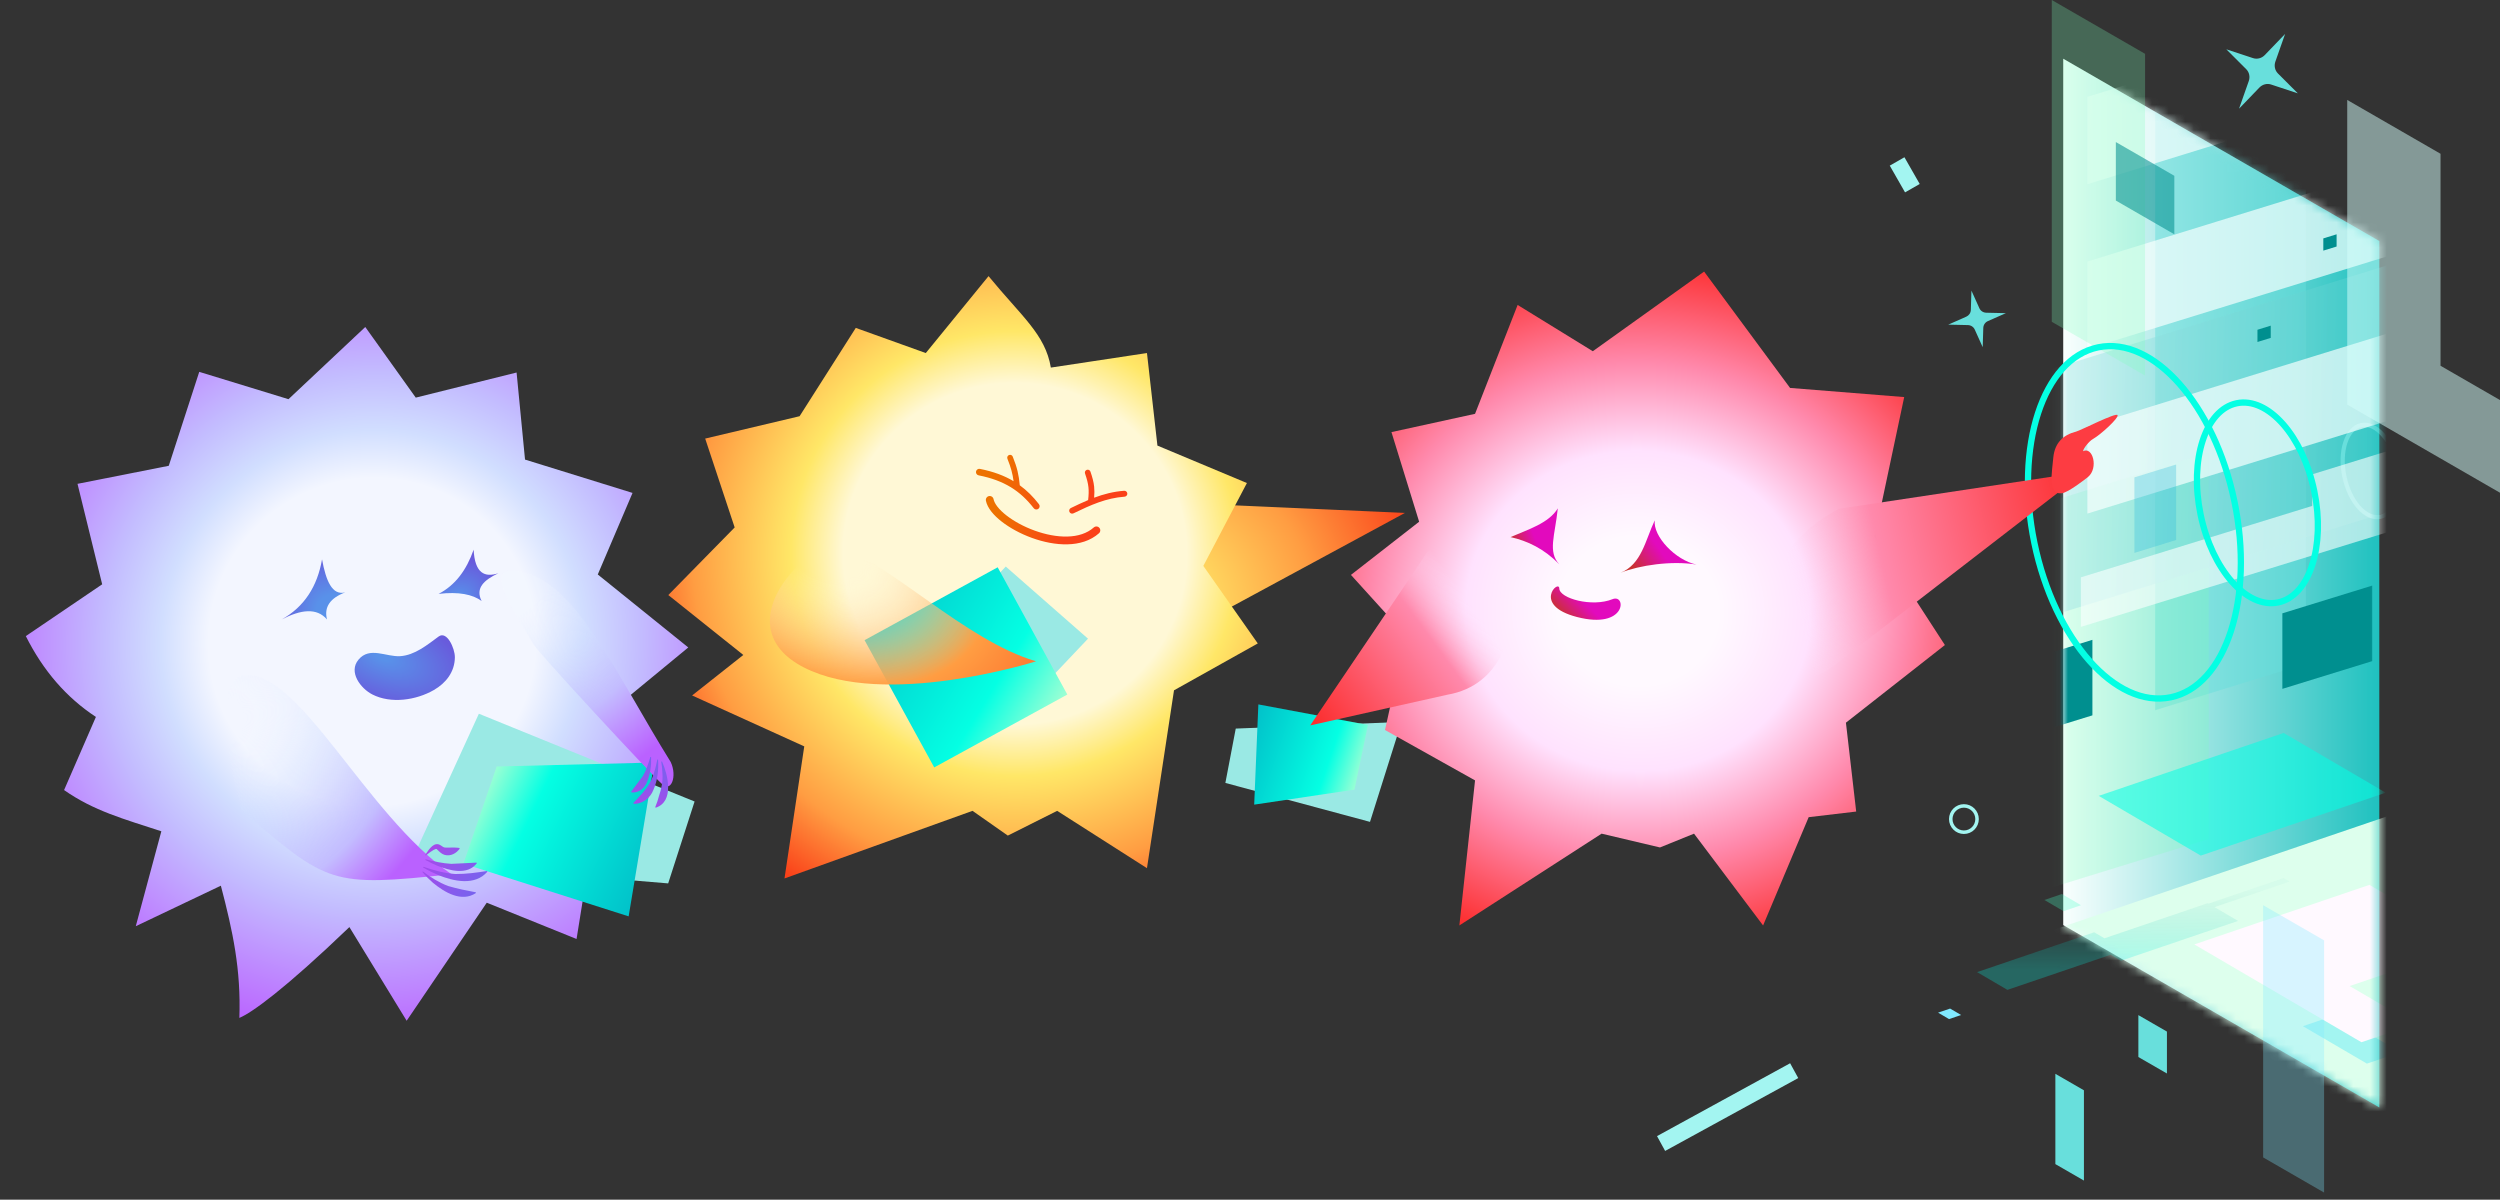 <svg width="298" height="143" viewBox="0 0 298 143" fill="none" xmlns="http://www.w3.org/2000/svg">
    <rect x="0" y="0" width="298" height="143" fill="#333333" stroke="none"/>
    <path fill-rule="evenodd" clip-rule="evenodd" d="M272.384 4.045L271.224 7.343C271.138 7.588 271.121 7.85 271.174 8.1C271.227 8.35 271.35 8.575 271.526 8.753L273.901 11.127L270.712 10.074C270.475 9.995 270.218 9.988 269.971 10.053C269.724 10.117 269.498 10.25 269.317 10.438L266.894 12.957L268.054 9.66C268.141 9.414 268.158 9.152 268.104 8.902C268.051 8.653 267.929 8.426 267.752 8.25L265.377 5.876L268.566 6.929C268.803 7.007 269.06 7.015 269.307 6.95C269.554 6.885 269.78 6.752 269.961 6.565L272.384 4.045Z" fill="#68DFDC"/>
    <path fill-rule="evenodd" clip-rule="evenodd" d="M239.097 37.329L236.957 38.275C236.798 38.345 236.662 38.458 236.565 38.601C236.468 38.744 236.413 38.911 236.408 39.082L236.338 41.384L235.391 39.285C235.321 39.128 235.206 38.995 235.062 38.901C234.917 38.806 234.749 38.754 234.574 38.75L232.236 38.696L234.375 37.75C234.535 37.68 234.67 37.567 234.768 37.424C234.865 37.281 234.92 37.114 234.925 36.943L234.995 34.642L235.941 36.741C236.012 36.897 236.126 37.03 236.271 37.125C236.415 37.219 236.584 37.272 236.758 37.276L239.097 37.329Z" fill="#68DFDC"/>
    <path d="M283.614 28.732L245.936 6.997V110.272L283.614 132.008V28.732Z" fill="url(#paint0_linear_7083_87484)"/>
    <mask id="mask0_7083_87484" style="mask-type:luminance" maskUnits="userSpaceOnUse" x="245" y="6" width="39" height="127">
        <path d="M283.614 28.732L245.935 6.997V110.272L283.614 132.008V28.732Z" fill="white"/>
    </mask>
    <g mask="url(#mask0_7083_87484)">
        <path opacity="0.5" d="M256.898 -14.973V84.656L274.861 79.109V-20.52L256.898 -14.973Z" fill="#68DFDC"/>
        <path d="M238.931 61.462V107.531L263.28 100.011V53.943L238.931 61.462Z" fill="#7CFFB9" fill-opacity="0.25"/>
        <path d="M229.448 48.651V78.059L289.475 59.523V30.114L229.448 48.651Z" fill="url(#paint1_linear_7083_87484)" fill-opacity="0.5"/>
        <path d="M283.734 61.606C285.476 61.245 286.38 58.504 285.754 55.484C285.127 52.465 283.207 50.309 281.466 50.671C279.724 51.032 278.819 53.773 279.446 56.793C280.072 59.813 281.992 61.968 283.734 61.606Z" stroke="#68DFDC" stroke-width="0.5" stroke-miterlimit="1.5" stroke-linecap="round" stroke-linejoin="round"/>
        <g opacity="0.7">
            <path d="M248.818 11.541V21.959L435.295 -35.625V-46.043L248.818 11.541Z" fill="url(#paint2_linear_7083_87484)"/>
            <path d="M248.818 31.174V41.592L435.295 -15.992V-26.411L248.818 31.174Z" fill="url(#paint3_linear_7083_87484)"/>
            <path d="M248.818 50.799V61.217L435.295 3.633V-6.786L248.818 50.799Z" fill="url(#paint4_linear_7083_87484)"/>
        </g>
        <path d="M254.423 56.902V65.904L259.396 64.368V55.366L254.423 56.902Z" fill="#26B9D9" fill-opacity="0.3"/>
        <path d="M222.188 84.675V93.678L249.415 85.27V76.268L222.188 84.675Z" fill="#008F8F"/>
        <path d="M269.089 39.306V40.764L270.673 40.275V38.817L269.089 39.306Z" fill="#008F8F"/>
        <path d="M276.939 28.418V29.875L278.523 29.386V27.928L276.939 28.418Z" fill="#008F8F"/>
        <path d="M272.058 73.11V82.113L282.768 78.806V69.803L272.058 73.11Z" fill="#008F8F"/>
        <g opacity="0.62">
            <path fill-rule="evenodd" clip-rule="evenodd" d="M248.04 68.82L275.617 60.304V56.54L287.673 52.817V62.487L248.04 74.725V68.82Z" fill="#FAFFFE"/>
        </g>
        <path d="M325.985 121.352L284.772 97.231L238.075 113.119L279.288 137.24L325.985 121.352Z" fill="#DDFFED"/>
        <path d="M284.374 94.488L272.209 87.368L250.166 94.868L262.331 101.988L284.374 94.488Z" fill="#04FFE3" fill-opacity="0.55"/>
        <path d="M286.142 125.422L278.515 120.958L274.508 122.321L282.135 126.785L286.142 125.422Z" fill="#A3F5F1"/>
        <path fill-rule="evenodd" clip-rule="evenodd" d="M294.597 112.596L280.076 117.536L287.83 122.075L281.482 124.234L261.563 112.576L282.432 105.476L294.597 112.596Z" fill="#FFF9FF"/>
    </g>
    <g opacity="0.26">
        <path d="M255.694 6.416L244.572 0V38.36L255.694 44.776V6.416Z" fill="#7CFFB9"/>
    </g>
    <path d="M277.031 112.091L269.767 107.901V137.963L277.031 142.153V112.091Z" fill="#80E9FF" fill-opacity="0.31"/>
    <path opacity="0.56" d="M259.181 20.956L252.208 16.933V23.906L259.181 27.929V20.956Z" fill="#008F8F"/>
    <path d="M258.298 122.964L254.894 121V125.997L258.298 127.961V122.964Z" fill="#68DFDC"/>
    <path d="M248.405 129.964L245 128V138.761L248.405 140.725V129.964Z" fill="#68DFDC"/>
    <path opacity="0.5" fill-rule="evenodd" clip-rule="evenodd" d="M290.911 18.33V43.599L298 47.689V58.736L279.789 48.23V11.914L290.911 18.33Z" fill="#D7FFFC"/>
    <path d="M271.548 71.812C275.289 71.036 277.218 65.092 275.858 58.535C274.498 51.978 270.363 47.292 266.622 48.068C262.882 48.844 260.952 54.788 262.312 61.345C263.672 67.902 267.807 72.588 271.548 71.812Z" stroke="#04FFE3" stroke-width="0.75" stroke-miterlimit="1.5" stroke-linecap="round" stroke-linejoin="round"/>
    <path d="M258.751 83.117C265.336 81.751 268.737 71.305 266.347 59.786C263.957 48.267 256.682 40.035 250.097 41.402C243.512 42.768 240.111 53.213 242.5 64.733C244.89 76.252 252.166 84.483 258.751 83.117Z" stroke="#04FFE3" stroke-width="0.75" stroke-miterlimit="1.5" stroke-linecap="round" stroke-linejoin="round"/>
    <path fill-rule="evenodd" clip-rule="evenodd" d="M272.197 104.666L272.913 105.085L263.971 108.127L266.78 109.771L252.824 114.52L251.598 113.802L239.283 117.992L235.666 115.875L249.622 111.127L250.849 111.844L263.163 107.655L263.255 107.708L272.197 104.666Z" fill="url(#paint5_linear_7083_87484)" fill-opacity="0.41"/>
    <path d="M233.763 120.987L232.454 120.221L231.018 120.709L232.327 121.476L233.763 120.987Z" fill="#80E9FF"/>
    <path d="M248.059 107.902L245.777 106.566L243.689 107.277L245.971 108.613L248.059 107.902Z" fill="#45FFC7" fill-opacity="0.28"/>
    <circle cx="234.098" cy="97.633" r="1.568" stroke="#A3F5F1" stroke-width="0.419"/>
    <path d="M226.134 19.244L227.956 22.431" stroke="#A3F5F1" stroke-width="2.015" stroke-miterlimit="1.5" stroke-linejoin="round"/>
    <path d="M213.866 127.622L198 136.308" stroke="#A3F5F1" stroke-width="2.015" stroke-miterlimit="1.5" stroke-linejoin="round"/>
    <path fill-rule="evenodd" clip-rule="evenodd" d="M143.77 60.085L167.469 61.14L140.748 75.594C136.289 78.569 136.838 61.14 143.77 60.085Z" fill="url(#paint6_radial_7083_87484)"/>
    <path fill-rule="evenodd" clip-rule="evenodd" d="M117.835 32.914C121.757 37.706 124.601 39.839 125.261 43.816L136.718 42.082L137.964 53.114L148.631 57.578L143.437 67.456L149.927 76.698L139.941 82.286L136.718 103.487L126.013 96.653L120.132 99.602L115.923 96.652L93.511 104.712L95.867 88.969L82.499 82.9L88.603 78.072L79.662 70.93L87.572 62.871L84.058 52.278L95.31 49.613L102.009 39.085L110.354 42.083L117.835 32.914Z" fill="url(#paint7_radial_7083_87484)"/>
    <path fill-rule="evenodd" clip-rule="evenodd" d="M120.312 86.027L129.689 76.13L119.887 67.532L110.51 77.429L120.312 86.027Z" fill="#9AE9E4"/>
    <path fill-rule="evenodd" clip-rule="evenodd" d="M120.719 54.429C120.649 54.254 120.451 54.169 120.276 54.239C120.101 54.308 120.015 54.507 120.085 54.682C120.51 55.747 120.702 56.461 120.817 57.358C119.693 56.687 118.385 56.202 116.802 55.891C116.59 55.85 116.384 55.988 116.342 56.201C116.3 56.413 116.438 56.619 116.651 56.661C119.71 57.262 121.633 58.526 123.224 60.581C123.356 60.752 123.603 60.783 123.774 60.651C123.945 60.518 123.977 60.272 123.844 60.101C123.159 59.216 122.413 58.467 121.557 57.846C121.442 56.602 121.253 55.767 120.719 54.429ZM129.548 56.005C129.726 55.944 129.921 56.04 129.981 56.218C130.214 56.9 130.361 57.439 130.421 58.005C130.465 58.417 130.462 58.836 130.42 59.326C131.551 58.902 132.717 58.594 134 58.5C134.194 58.486 134.363 58.632 134.377 58.827C134.392 59.021 134.246 59.19 134.051 59.204C131.859 59.365 130.019 60.19 127.953 61.192C127.778 61.277 127.567 61.204 127.482 61.029C127.397 60.853 127.47 60.642 127.645 60.557C128.339 60.22 129.019 59.897 129.705 59.61C129.776 58.985 129.789 58.52 129.742 58.077C129.69 57.585 129.561 57.102 129.335 56.439C129.274 56.26 129.37 56.066 129.548 56.005Z" fill="url(#paint8_linear_7083_87484)"/>
    <path d="M130.689 63.219C127.026 66.473 118.531 62.413 117.976 59.588" stroke="url(#paint9_linear_7083_87484)" stroke-width="0.929" stroke-linecap="round"/>
    <path fill-rule="evenodd" clip-rule="evenodd" d="M111.36 91.476L127.226 82.79L118.922 67.622L103.056 76.308L111.36 91.476Z" fill="url(#paint10_linear_7083_87484)"/>
    <path fill-rule="evenodd" clip-rule="evenodd" d="M99.96 65.204C105.907 66.942 115.083 76.369 123.496 78.827C123.496 78.827 105.451 84.551 95.774 79.533C86.096 74.516 96.584 64.219 99.96 65.204Z" fill="url(#paint11_radial_7083_87484)"/>
    <path fill-rule="evenodd" clip-rule="evenodd" d="M147.301 86.847L146.064 93.326L163.304 97.968L167.063 86.054L147.301 86.847Z" fill="#9AE9E4"/>
    <path fill-rule="evenodd" clip-rule="evenodd" d="M163.062 86.414L161.452 94.122L149.499 95.913L149.996 83.965L163.062 86.414Z" fill="url(#paint12_linear_7083_87484)"/>
    <path fill-rule="evenodd" clip-rule="evenodd" d="M180.901 36.35L175.825 49.328L165.861 51.507L169.161 62.19L161.032 68.528L167.578 75.753L165.093 87.018L175.825 93.024L173.955 110.315L190.911 99.372L197.869 101.017L201.928 99.372L210.161 110.315L215.595 97.407L221.258 96.737L220.035 86.143L231.831 76.889L223.452 63.968L226.981 47.331L213.377 46.242L203.13 32.371L189.861 41.866L180.901 36.35Z" fill="url(#paint13_radial_7083_87484)"/>
    <path fill-rule="evenodd" clip-rule="evenodd" d="M172.505 82.814L156.18 86.467L170.127 65.829C179.865 56.358 185.611 80.586 172.505 82.814Z" fill="url(#paint14_linear_7083_87484)"/>
    <path fill-rule="evenodd" clip-rule="evenodd" d="M219.215 60.645L248.561 56.218L218.488 79.426C210.615 85.504 205.27 67.772 219.215 60.645Z" fill="url(#paint15_linear_7083_87484)"/>
    <path fill-rule="evenodd" clip-rule="evenodd" d="M244.758 54.503C244.935 52.82 245.89 51.846 247.473 51.447C247.985 51.317 252.263 49.126 252.413 49.483C252.562 49.842 250.398 51.81 249.49 52.325C249.028 52.566 248.298 53.498 248.306 53.786C249.454 53.185 250.166 55.79 248.893 56.855C248.649 57.06 246.551 58.693 245.798 58.792C244.002 59.03 244.628 56.16 244.758 54.503Z" fill="#FD3C42"/>
    <path fill-rule="evenodd" clip-rule="evenodd" d="M185.877 67.276C184.465 65.783 185.354 63.842 185.691 60.597C184.63 62.361 182.117 63.128 180.057 64.02C182.094 64.479 184.061 65.414 185.877 67.276Z" fill="url(#paint16_linear_7083_87484)"/>
    <path fill-rule="evenodd" clip-rule="evenodd" d="M202.224 67.299C199.711 66.776 197.014 63.917 197.247 62.023C196.123 64.394 195.681 67.27 193.179 68.269C195.419 67.377 199.269 66.805 202.224 67.299Z" fill="url(#paint17_linear_7083_87484)"/>
    <path fill-rule="evenodd" clip-rule="evenodd" d="M185.869 70.152C185.897 71.326 189.765 72.411 192.209 71.422C193.892 70.741 193.912 75.099 187.957 73.542C182.584 72.139 185.84 69.006 185.869 70.152Z" fill="url(#paint18_linear_7083_87484)"/>
    <path d="M68.726 111.927L58.021 107.602L48.473 121.675L41.648 110.508C33.899 117.946 29.988 120.738 28.53 121.335C28.735 115.593 27.765 111.062 26.327 105.574L16.184 110.404L19.232 99.09C14.747 97.62 11.188 96.662 7.638 94.176L11.432 85.457C7.923 83.157 5.139 79.942 3.078 75.822L12.179 69.65L9.239 57.673L20.117 55.522L23.75 44.325L34.386 47.583L43.541 38.978L49.559 47.397L61.577 44.403L62.583 54.782L75.399 58.756L71.255 68.478L82.042 77.177L74.396 83.477L77.876 95.004L71.013 97.677" fill="url(#paint19_radial_7083_87484)"/>
    <path fill-rule="evenodd" clip-rule="evenodd" d="M79.646 105.301L82.795 95.54L57.082 85.076L49 102.74L79.646 105.301Z" fill="#9AE9E4"/>
    <path fill-rule="evenodd" clip-rule="evenodd" d="M55.242 102.951L59.203 91.365L77.99 90.891L74.934 109.231L55.242 102.951Z" fill="url(#paint20_linear_7083_87484)"/>
    <path d="M79.948 90.829C73.602 80.634 69.037 70.228 62.88 68.344C56.723 66.46 61.078 72.454 63.579 76.786C64.174 77.817 77.401 92.083 78.865 93.412C79.979 94.572 80.761 92.552 79.948 90.829Z" fill="url(#paint21_radial_7083_87484)"/>
    <path d="M53.809 104.203C39.365 105.76 39.081 105.362 28.864 96.667C26.276 87.553 26.212 81.092 28.864 80.554C35.434 79.221 43.514 97.12 53.809 104.203Z" fill="url(#paint22_radial_7083_87484)"/>
    <path fill-rule="evenodd" clip-rule="evenodd" d="M50.771 101.78C50.739 101.827 50.709 101.872 50.681 101.914L50.684 101.917L50.749 101.976C50.806 101.933 50.862 101.89 50.917 101.847C51.172 101.65 51.426 101.453 51.689 101.309C51.838 101.217 52.017 101.17 52.052 101.208C52.102 101.254 52.151 101.302 52.201 101.351C52.426 101.57 52.671 101.809 53.001 101.902C53.706 102.104 54.402 101.72 54.798 101.155L54.762 101.074C54.353 101.016 53.956 101.023 53.565 101.031C53.436 101.033 53.308 101.036 53.18 101.036C53.052 101.042 52.93 101.024 52.79 100.937L52.54 100.771C51.783 100.258 51.163 101.19 50.771 101.78ZM50.729 102.42C51.734 102.685 52.763 102.914 53.792 102.971C54.44 102.951 55.005 102.919 55.596 102.885C55.977 102.864 56.369 102.842 56.8 102.822L56.841 102.899C55.687 104.379 53.608 103.768 52.139 103.203C51.642 102.992 51.157 102.765 50.696 102.503L50.729 102.42ZM54.274 104.182C52.98 104.093 51.701 103.742 50.467 103.316L50.47 103.319L50.431 103.399C51.005 103.742 51.606 104.039 52.228 104.304C54.063 105.048 56.615 105.632 58.099 103.902L58.055 103.825C56.719 104.03 55.598 104.188 54.274 104.182ZM53.412 105.611C52.332 105.2 51.327 104.581 50.404 103.87V103.873L50.342 103.935C50.72 104.399 51.148 104.825 51.603 105.224C52.965 106.352 55.018 107.602 56.731 106.447L56.71 106.361C55.515 106.138 54.548 105.944 53.412 105.611Z" fill="url(#paint23_linear_7083_87484)"/>
    <path fill-rule="evenodd" clip-rule="evenodd" d="M77.16 93.125C77.535 92.208 77.648 91.214 77.609 90.238H77.612L77.523 90.226C77.294 91.012 77.029 91.809 76.628 92.509C76.411 92.802 76.22 93.052 76.031 93.3C75.779 93.63 75.531 93.956 75.23 94.372L75.263 94.456C76.122 94.563 76.91 93.92 77.16 93.125ZM78.442 90.538C78.517 91.758 78.395 93.017 77.883 94.158C77.529 95.116 76.562 95.866 75.524 95.807L75.492 95.723C75.568 95.642 75.644 95.561 75.719 95.481L75.719 95.481C76.7 94.44 77.594 93.491 77.975 92.062C78.139 91.568 78.246 91.056 78.353 90.535L78.442 90.541V90.538ZM78.912 90.767C79.623 92.369 80.394 95.545 78.166 96.277L78.106 96.209C78.305 95.712 78.442 95.316 78.546 94.896C78.835 94.059 79.034 93.152 78.963 92.229C78.954 91.753 78.894 91.273 78.823 90.791L78.909 90.764L78.912 90.767Z" fill="url(#paint24_linear_7083_87484)"/>
    <path d="M33.575 73.843C36.276 72.331 37.825 69.899 38.387 66.678C38.851 69.196 39.577 71.015 41.148 70.61C39.351 71.292 38.602 72.361 38.979 73.84C37.76 72.417 35.862 72.652 33.575 73.84V73.843Z" fill="url(#paint25_radial_7083_87484)"/>
    <path d="M52.287 70.786C54.286 69.753 55.616 67.928 56.458 65.523C56.6 68.33 57.76 68.866 59.402 68.33C57.71 69.128 56.624 70.101 57.409 71.637C56.33 70.854 54.7 70.512 52.284 70.789L52.287 70.786Z" fill="url(#paint26_radial_7083_87484)"/>
    <path d="M52.287 75.87C50.94 76.864 49.441 78.105 47.701 78.215C46.026 78.32 44.066 77.031 42.733 78.629C41.496 80.112 42.992 82.067 44.378 82.776C46.612 83.919 49.604 83.463 51.71 82.255C53.168 81.418 54.203 80.085 54.221 78.352C54.23 77.293 53.272 75.144 52.287 75.873V75.87Z" fill="url(#paint27_radial_7083_87484)"/>
    <defs>
        <linearGradient id="paint0_linear_7083_87484" x1="283.614" y1="80.37" x2="245.936" y2="80.37" gradientUnits="userSpaceOnUse">
            <stop stop-color="#1FC1BF"/>
            <stop offset="1" stop-color="#FAFFFE"/>
        </linearGradient>
        <linearGradient id="paint1_linear_7083_87484" x1="303.133" y1="40.601" x2="212.74" y2="36.586" gradientUnits="userSpaceOnUse">
            <stop stop-color="#1FC1BF"/>
            <stop offset="1" stop-color="#FAFFFE"/>
        </linearGradient>
        <linearGradient id="paint2_linear_7083_87484" x1="239.68" y1="3.426" x2="477.698" y2="18.015" gradientUnits="userSpaceOnUse">
            <stop stop-color="#FAFFFE"/>
            <stop offset="1" stop-color="#D7FFFC"/>
        </linearGradient>
        <linearGradient id="paint3_linear_7083_87484" x1="239.68" y1="23.059" x2="477.698" y2="37.647" gradientUnits="userSpaceOnUse">
            <stop stop-color="#FAFFFE"/>
            <stop offset="1" stop-color="#D7FFFC"/>
        </linearGradient>
        <linearGradient id="paint4_linear_7083_87484" x1="239.68" y1="42.684" x2="477.698" y2="57.272" gradientUnits="userSpaceOnUse">
            <stop stop-color="#FAFFFE"/>
            <stop offset="1" stop-color="#D7FFFC"/>
        </linearGradient>
        <linearGradient id="paint5_linear_7083_87484" x1="230.674" y1="115.466" x2="230.763" y2="105.819" gradientUnits="userSpaceOnUse">
            <stop stop-color="#00FFED" stop-opacity="0.62"/>
            <stop offset="1" stop-color="#00998E" stop-opacity="0.08"/>
        </linearGradient>
        <radialGradient id="paint6_radial_7083_87484" cx="0" cy="0" r="1" gradientUnits="userSpaceOnUse" gradientTransform="translate(126.5 76) rotate(-18.435) scale(44.272 31.24)">
            <stop offset="0.102" stop-color="#FFF8D6"/>
            <stop offset="0.346" stop-color="#FFE767"/>
            <stop offset="0.689" stop-color="#FF9D42"/>
            <stop offset="1" stop-color="#FA4119"/>
        </radialGradient>
        <radialGradient id="paint7_radial_7083_87484" cx="0" cy="0" r="1" gradientUnits="userSpaceOnUse" gradientTransform="translate(121 66) rotate(123.062) scale(63.24 63.749)">
            <stop offset="0.322" stop-color="#FFF8D6"/>
            <stop offset="0.42" stop-color="#FFE767"/>
            <stop offset="0.605" stop-color="#FF9D42"/>
            <stop offset="0.743" stop-color="#FA4119"/>
        </radialGradient>
        <linearGradient id="paint8_linear_7083_87484" x1="117.765" y1="57.721" x2="128.117" y2="62.752" gradientUnits="userSpaceOnUse">
            <stop stop-color="#ED7100"/>
            <stop offset="1" stop-color="#FA4119"/>
        </linearGradient>
        <linearGradient id="paint9_linear_7083_87484" x1="118.984" y1="62.006" x2="126.216" y2="65.599" gradientUnits="userSpaceOnUse">
            <stop stop-color="#ED7100"/>
            <stop offset="1" stop-color="#FA4119"/>
        </linearGradient>
        <linearGradient id="paint10_linear_7083_87484" x1="125.686" y1="87.817" x2="91.311" y2="66.894" gradientUnits="userSpaceOnUse">
            <stop stop-color="#B8FFD1"/>
            <stop offset="0.23" stop-color="#04FFE3"/>
            <stop offset="1" stop-color="#009CBA"/>
        </linearGradient>
        <radialGradient id="paint11_radial_7083_87484" cx="0" cy="0" r="1" gradientUnits="userSpaceOnUse" gradientTransform="translate(98.053 65.138) rotate(29.221) scale(50.928 35.349)">
            <stop offset="0.092" stop-color="#FFE767" stop-opacity="0"/>
            <stop offset="0.102" stop-color="#FFF8D6" stop-opacity="0"/>
            <stop offset="0.423" stop-color="#FF9D42"/>
            <stop offset="0.809" stop-color="#FA4119"/>
        </radialGradient>
        <linearGradient id="paint12_linear_7083_87484" x1="162.77" y1="92.839" x2="142.848" y2="86.13" gradientUnits="userSpaceOnUse">
            <stop stop-color="#B8FFD1"/>
            <stop offset="0.23" stop-color="#04FFE3"/>
            <stop offset="1" stop-color="#009CBA"/>
        </linearGradient>
        <radialGradient id="paint13_radial_7083_87484" cx="0" cy="0" r="1" gradientUnits="userSpaceOnUse" gradientTransform="translate(195.278 72.837) rotate(-87.535) scale(51.165 55.052)">
            <stop offset="0.174" stop-color="#FFF9FF"/>
            <stop offset="0.374" stop-color="#FFE2FE"/>
            <stop offset="0.581" stop-color="#FF89AC"/>
            <stop offset="0.833" stop-color="#FC2C2C"/>
        </radialGradient>
        <linearGradient id="paint14_linear_7083_87484" x1="196.701" y1="56.693" x2="156.404" y2="86.248" gradientUnits="userSpaceOnUse">
            <stop offset="0.23" stop-color="#FFF9FF" stop-opacity="0"/>
            <stop offset="0.527" stop-color="#FFE2FE" stop-opacity="0"/>
            <stop offset="0.652" stop-color="#FF89AC"/>
            <stop offset="1" stop-color="#FC2C2C"/>
        </linearGradient>
        <linearGradient id="paint15_linear_7083_87484" x1="190.261" y1="74.751" x2="249.44" y2="61.292" gradientUnits="userSpaceOnUse">
            <stop offset="0.219" stop-color="#FFF9FF" stop-opacity="0"/>
            <stop offset="0.394" stop-color="#FFE2FE" stop-opacity="0"/>
            <stop offset="0.576" stop-color="#FF89AC"/>
            <stop offset="1" stop-color="#FC2C2C"/>
        </linearGradient>
        <linearGradient id="paint16_linear_7083_87484" x1="179.104" y1="63.196" x2="184.494" y2="60.918" gradientUnits="userSpaceOnUse">
            <stop offset="0.078" stop-color="#C93131"/>
            <stop offset="0.548" stop-color="#E20ABD"/>
        </linearGradient>
        <linearGradient id="paint17_linear_7083_87484" x1="191.698" y1="64.453" x2="198.31" y2="59.81" gradientUnits="userSpaceOnUse">
            <stop offset="0.078" stop-color="#C93131"/>
            <stop offset="0.548" stop-color="#E20ABD"/>
        </linearGradient>
        <linearGradient id="paint18_linear_7083_87484" x1="183.504" y1="71.452" x2="187.977" y2="66.914" gradientUnits="userSpaceOnUse">
            <stop offset="0.078" stop-color="#C93131"/>
            <stop offset="0.548" stop-color="#E20ABD"/>
        </linearGradient>
        <radialGradient id="paint19_radial_7083_87484" cx="0" cy="0" r="1" gradientUnits="userSpaceOnUse" gradientTransform="translate(44.378 76.504) rotate(-141.168) scale(58.865 59.913)">
            <stop offset="0.329" stop-color="#F3F6FF"/>
            <stop offset="0.425" stop-color="#D1DEFF"/>
            <stop offset="0.54" stop-color="#C3BCFF"/>
            <stop offset="0.809" stop-color="#BA61FF"/>
        </radialGradient>
        <linearGradient id="paint20_linear_7083_87484" x1="56.925" y1="93.092" x2="86.378" y2="107.258" gradientUnits="userSpaceOnUse">
            <stop stop-color="#B8FFD1"/>
            <stop offset="0.23" stop-color="#04FFE3"/>
            <stop offset="1" stop-color="#009CBA"/>
        </linearGradient>
        <radialGradient id="paint21_radial_7083_87484" cx="0" cy="0" r="1" gradientUnits="userSpaceOnUse" gradientTransform="translate(56.481 63.854) rotate(50.615) scale(36.642 35.342)">
            <stop offset="0.3" stop-color="#F3F7FF" stop-opacity="0.19"/>
            <stop offset="0.488" stop-color="#D1DEFF" stop-opacity="0.5"/>
            <stop offset="0.68" stop-color="#C3BCFF"/>
            <stop offset="0.905" stop-color="#BA61FF"/>
        </radialGradient>
        <radialGradient id="paint22_radial_7083_87484" cx="0" cy="0" r="1" gradientUnits="userSpaceOnUse" gradientTransform="translate(25.754 86.508) rotate(46.214) scale(34.017 44.409)">
            <stop offset="0.081" stop-color="#F3F7FF" stop-opacity="0"/>
            <stop offset="0.313" stop-color="#D1DEFF" stop-opacity="0.38"/>
            <stop offset="0.619" stop-color="#C3BCFF"/>
            <stop offset="0.809" stop-color="#BA61FF"/>
        </radialGradient>
        <linearGradient id="paint23_linear_7083_87484" x1="50.342" y1="102.726" x2="57.174" y2="106.907" gradientUnits="userSpaceOnUse">
            <stop stop-color="#A54AEA"/>
            <stop offset="1" stop-color="#7365EE"/>
        </linearGradient>
        <linearGradient id="paint24_linear_7083_87484" x1="78.45" y1="90.226" x2="76.152" y2="96.929" gradientUnits="userSpaceOnUse">
            <stop stop-color="#7365EE"/>
            <stop offset="0.878" stop-color="#A54AEA"/>
        </linearGradient>
        <radialGradient id="paint25_radial_7083_87484" cx="0" cy="0" r="1" gradientUnits="userSpaceOnUse" gradientTransform="translate(40.52 73.843) rotate(-130.425) scale(10.71 8.449)">
            <stop offset="0.304" stop-color="#5991E9"/>
            <stop offset="0.814" stop-color="#685BDC"/>
        </radialGradient>
        <radialGradient id="paint26_radial_7083_87484" cx="0" cy="0" r="1" gradientUnits="userSpaceOnUse" gradientTransform="translate(54.256 71.637) rotate(-40.062) scale(6.724 4.816)">
            <stop offset="0.16" stop-color="#598CE9"/>
            <stop offset="0.822" stop-color="#685BDC"/>
        </radialGradient>
        <radialGradient id="paint27_radial_7083_87484" cx="0" cy="0" r="1" gradientUnits="userSpaceOnUse" gradientTransform="translate(45.658 78.191) rotate(-158.99) scale(14.424 7.506)">
            <stop offset="0.06" stop-color="#5991E9"/>
            <stop offset="0.72" stop-color="#685BDC"/>
        </radialGradient>
    </defs>
</svg>
